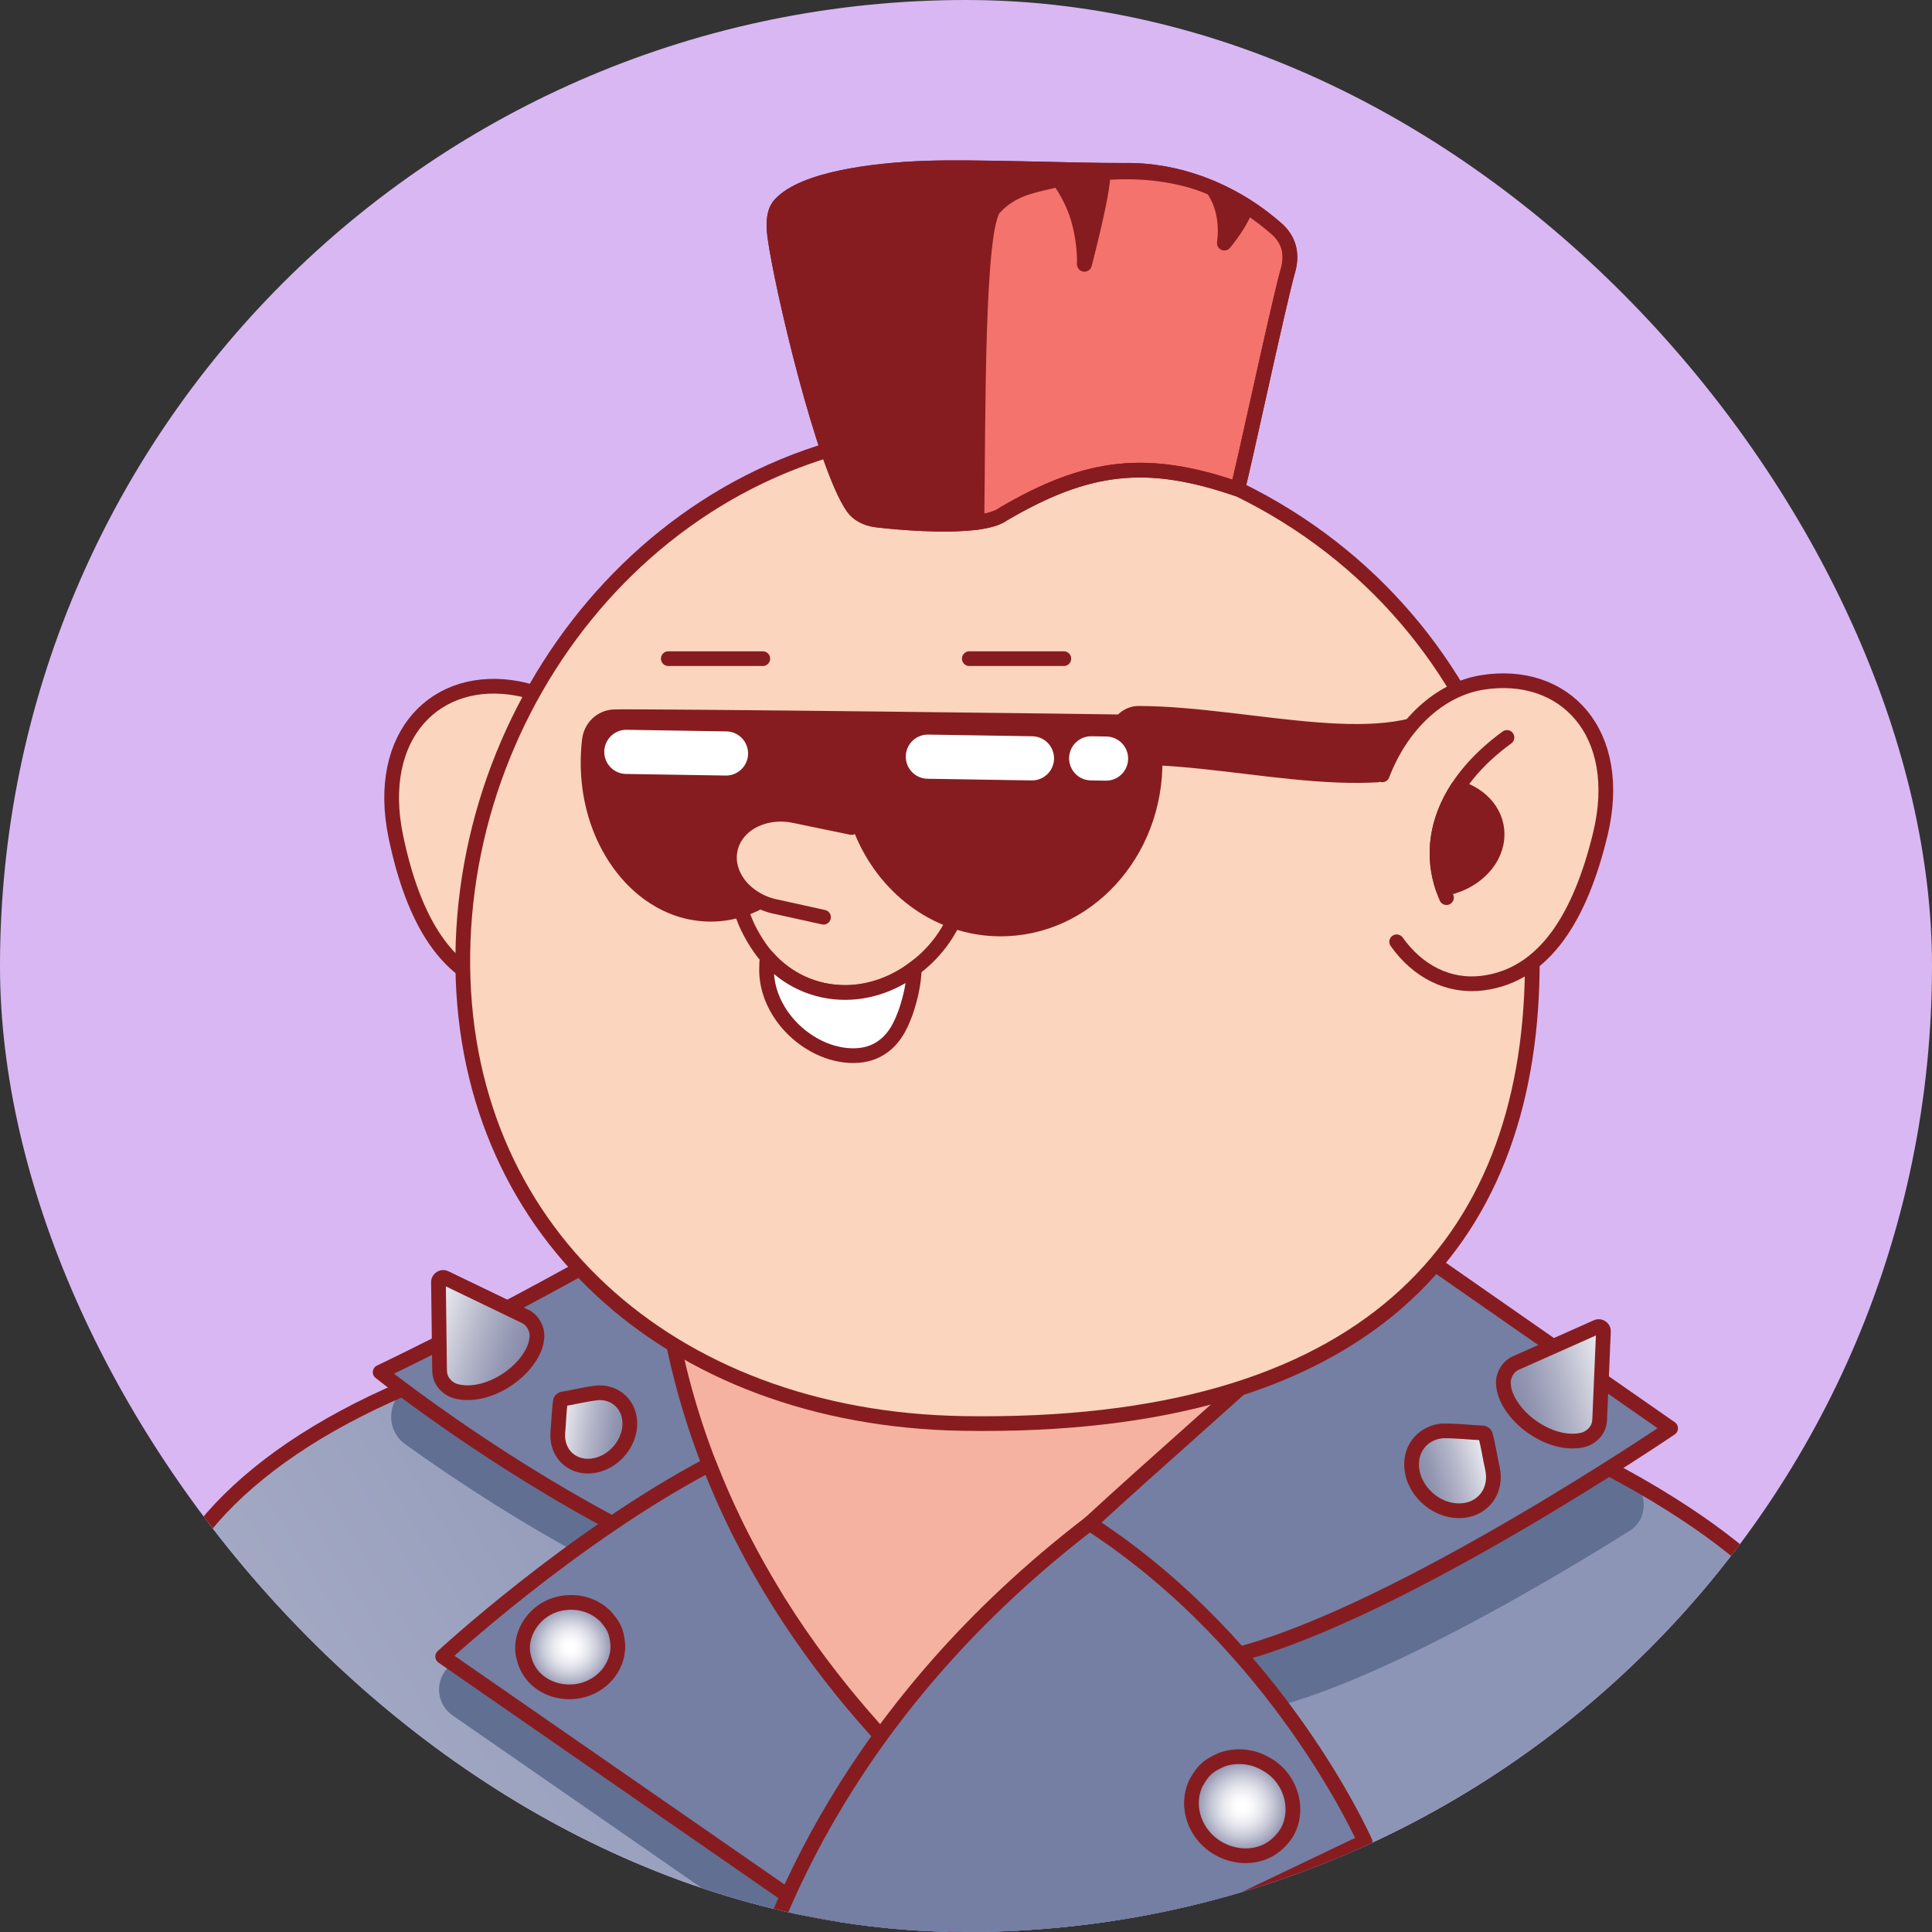 <svg width="150" height="150" viewBox="0 0 150 150" fill="none" xmlns="http://www.w3.org/2000/svg">
<rect x="0" y="0" width="150" height="150" fill="#333333" stroke="none"/>
<g clip-path="url(#clip0_2_2159)">
<rect width="150" height="150" rx="75" fill="#D9B7F3"/>
<path d="M141.561 128.09L141.529 208.577C141.529 210.094 141.248 211.635 140.646 213.042C140.278 213.903 139.801 214.724 139.214 215.459C138.855 215.921 138.448 216.351 138.002 216.75C136.868 217.758 135.492 218.517 134.021 218.939C132.551 219.37 130.994 219.479 129.485 219.299L26.81 207.098C25.183 206.903 23.588 206.379 22.133 205.581C20.686 204.799 19.388 203.751 18.293 202.515C17.198 201.287 16.314 199.864 15.712 198.331C15.102 196.798 14.766 195.14 14.766 193.505V120.027C17.456 116.1 21.875 112.464 27.85 109.437C33.716 106.457 41.076 104.064 49.765 102.546C56.428 101.381 63.882 100.732 72.039 100.732C82.285 100.732 94.149 102.75 105.216 106.097C114.422 108.882 123.072 112.581 129.759 116.804C135.288 120.285 139.48 124.125 141.561 128.09Z" fill="url(#paint0_linear_2_2159)"/>
<path d="M99.029 132.516C102.727 136.698 105.331 140.739 106.91 143.496C107.994 145.387 107.242 147.796 105.276 148.736L66.189 167.422C62.88 169.002 59.196 166.038 60.065 162.479C60.737 159.702 61.77 156.371 63.326 152.71L35.138 133.182C33.823 132.272 33.722 130.363 34.939 129.325C37.293 127.317 41.201 124.139 45.736 121.066C39.861 117.927 34.743 114.483 31.479 112.143C29.775 110.922 30.096 108.318 32.033 107.517C37.093 105.424 43.029 103.722 49.764 102.545C49.764 102.717 49.78 102.897 49.811 103.085C50.46 107.973 51.712 112.494 53.339 116.631C53.683 117.531 54.05 118.407 54.433 119.259C54.472 119.345 54.512 119.423 54.551 119.509C54.934 120.37 55.341 121.206 55.755 122.035C55.794 122.106 55.833 122.176 55.865 122.247C56.295 123.076 56.733 123.889 57.179 124.679C57.21 124.742 57.249 124.796 57.28 124.859C61.097 131.53 65.704 136.88 69.794 140.861C73.924 134.753 79.594 128.371 87.399 122.38C94.157 116.154 100.742 110.625 105.216 106.096C112.953 108.436 120.298 111.423 126.415 114.824C127.975 115.692 128.03 117.918 126.515 118.862C119.392 123.31 107.42 130.285 99.037 132.516H99.029V132.516Z" fill="#616F93"/>
<path d="M141.561 128.09L141.529 208.577C141.529 210.094 141.248 211.635 140.646 213.042C140.278 213.903 139.801 214.724 139.214 215.459C138.855 215.921 138.448 216.351 138.002 216.75C136.868 217.758 135.492 218.517 134.021 218.939C132.551 219.37 130.994 219.479 129.485 219.299L26.81 207.098C25.183 206.903 23.588 206.379 22.133 205.581C20.686 204.799 19.388 203.751 18.293 202.515C17.198 201.287 16.314 199.864 15.712 198.331C15.102 196.798 14.766 195.14 14.766 193.505V120.027C17.456 116.1 21.875 112.464 27.85 109.437C33.716 106.457 41.076 104.064 49.765 102.546C56.428 101.381 63.882 100.732 72.039 100.732C82.285 100.732 94.149 102.75 105.216 106.097C114.422 108.882 123.072 112.581 129.759 116.804C135.288 120.285 139.48 124.125 141.561 128.09Z" stroke="#871C20" stroke-width="1.143" stroke-miterlimit="10"/>
<path d="M99.889 113.526C99.889 128.615 88.252 140.848 73.898 140.848C59.544 140.848 46.102 125.62 46.102 110.53C46.102 95.441 59.544 86.204 73.898 86.204C88.252 86.204 99.889 98.437 99.889 113.526Z" fill="#F5B2A0"/>
<path d="M129.706 110.894C129.706 110.894 108.879 125.05 96.229 128.419C87.743 130.678 82.051 120.624 84.596 118.281C95.097 108.61 105.189 100.602 107.577 95.474L129.706 110.894Z" fill="#747FA3" stroke="#871C20" stroke-width="1.143" stroke-miterlimit="10" stroke-linecap="round" stroke-linejoin="round"/>
<path d="M60.073 123.766C44.754 118.756 29.516 106.536 29.516 106.536C29.516 106.536 41.577 100.811 52.495 94.173C52.927 96.436 51.243 97.613 51.599 100.287C52.823 109.419 56.102 117.27 60.073 123.766Z" fill="#747FA3" stroke="#871C20" stroke-width="1.143" stroke-miterlimit="10" stroke-linecap="round" stroke-linejoin="round"/>
<path d="M78.612 144.125C74.832 149.058 71.303 154.206 71.303 154.206L34.367 128.613C34.367 128.613 44.377 119.349 55.07 113.702C61.196 129.445 72.829 139.747 78.612 144.125Z" fill="#747FA3" stroke="#871C20" stroke-width="1.143" stroke-miterlimit="10" stroke-linecap="round" stroke-linejoin="round"/>
<path d="M105.966 142.967L63.382 163.323C60.073 164.904 56.39 161.943 57.258 158.38C59.616 148.703 66.203 132.404 84.594 118.28C99.278 127.803 105.966 142.967 105.966 142.967Z" fill="#747FA3" stroke="#871C20" stroke-width="1.143" stroke-miterlimit="10" stroke-linecap="round" stroke-linejoin="round"/>
<path d="M124.016 103.01C121.924 103.939 119.829 104.874 117.738 105.804C117.738 105.804 117.737 105.804 117.737 105.805C117.737 105.805 117.737 105.805 117.736 105.805C117.067 106.068 116.647 106.835 116.729 107.522C116.728 107.508 116.729 107.496 116.729 107.482C116.733 107.517 116.733 107.552 116.737 107.588C116.735 107.572 116.732 107.557 116.73 107.541C116.737 107.63 116.748 107.714 116.763 107.8V107.799C116.768 107.824 116.772 107.848 116.777 107.87C116.794 107.953 116.81 108.018 116.841 108.122C117.558 110.33 120.536 112.312 122.842 111.806C123.508 111.66 124.106 111.092 124.179 110.39C124.183 110.364 124.185 110.336 124.187 110.31C124.184 110.336 124.183 110.364 124.179 110.39C124.19 110.314 124.195 110.251 124.198 110.205C124.262 108.719 124.492 103.338 124.492 103.338C124.493 103.115 124.225 102.93 124.016 103.01Z" fill="url(#paint1_linear_2_2159)" stroke="#871C20" stroke-width="1.143" stroke-miterlimit="10" stroke-linecap="round" stroke-linejoin="round"/>
<path d="M34.043 99.512C34.043 99.513 34.043 99.513 34.043 99.512C34.043 99.512 34.109 104.897 34.128 106.385C34.13 106.43 34.133 106.494 34.142 106.57C34.138 106.543 34.138 106.516 34.136 106.49C34.138 106.516 34.138 106.545 34.142 106.57C34.193 107.273 34.773 107.859 35.436 108.026C37.725 108.601 40.762 106.711 41.545 104.526C41.579 104.423 41.597 104.358 41.616 104.276C41.622 104.253 41.627 104.229 41.633 104.204C41.633 104.205 41.633 104.205 41.633 104.205C41.65 104.12 41.664 104.037 41.673 103.947C41.672 103.962 41.668 103.978 41.666 103.994C41.671 103.958 41.672 103.924 41.677 103.889C41.676 103.902 41.677 103.914 41.676 103.928C41.777 103.243 41.381 102.463 40.721 102.18C40.721 102.18 40.721 102.18 40.72 102.18C40.72 102.18 40.719 102.18 40.719 102.18C38.657 101.186 36.591 100.188 34.529 99.197C34.321 99.111 34.048 99.288 34.043 99.512Z" fill="url(#paint2_linear_2_2159)" stroke="#871C20" stroke-width="1.143" stroke-miterlimit="10" stroke-linecap="round" stroke-linejoin="round"/>
<path d="M99.558 142.757C99.563 142.751 99.568 142.745 99.573 142.739C100.993 141.124 100.504 138.264 98.418 137.029C98.414 137.026 98.408 137.023 98.404 137.021C98.407 137.023 98.411 137.025 98.415 137.027C98.329 136.977 98.243 136.926 98.156 136.879C98.071 136.835 97.973 136.787 97.883 136.746L97.876 136.742C97.876 136.742 97.876 136.742 97.875 136.741C97.874 136.741 97.874 136.74 97.873 136.74C97.83 136.724 97.782 136.703 97.738 136.684H97.737C97.657 136.653 97.557 136.614 97.474 136.588C97.42 136.573 97.368 136.556 97.314 136.54L97.298 136.534C97.296 136.534 97.295 136.534 97.293 136.534C97.291 136.533 97.29 136.533 97.288 136.532L97.27 136.527C97.13 136.491 96.991 136.459 96.85 136.438C96.847 136.438 96.845 136.437 96.843 136.437C96.658 136.407 96.472 136.39 96.285 136.387C96.286 136.387 96.286 136.387 96.286 136.387C96.206 136.387 96.126 136.385 96.046 136.389C96.042 136.389 96.038 136.389 96.034 136.389C95.919 136.398 95.803 136.404 95.688 136.42C95.696 136.419 95.705 136.416 95.712 136.416C95.623 136.427 95.53 136.446 95.442 136.459C95.435 136.46 95.425 136.463 95.418 136.464C95.41 136.466 95.4 136.467 95.392 136.469C95.263 136.499 95.134 136.531 95.011 136.57L95.018 136.567L95.011 136.57C95.008 136.57 95.005 136.571 95.003 136.573L94.892 136.611L94.852 136.624C94.848 136.626 94.844 136.628 94.84 136.63L94.825 136.635C94.822 136.636 94.821 136.638 94.818 136.638C94.815 136.639 94.813 136.641 94.81 136.642L94.794 136.647L94.793 136.648C93.983 137.026 93.497 137.272 92.865 138.413C92.797 138.549 92.755 138.652 92.698 138.817C92.689 138.838 92.639 138.996 92.621 139.08L92.603 139.142C92.601 139.153 92.599 139.166 92.597 139.178C92.593 139.19 92.59 139.203 92.587 139.214L92.585 139.221C92.585 139.222 92.585 139.223 92.585 139.223C92.577 139.259 92.571 139.303 92.563 139.341C92.55 139.395 92.543 139.454 92.535 139.51C92.535 139.503 92.537 139.496 92.538 139.489C92.537 139.492 92.537 139.496 92.537 139.5C92.527 139.567 92.519 139.639 92.514 139.722L92.512 139.737C92.512 139.747 92.511 139.76 92.511 139.771C92.51 139.781 92.509 139.794 92.508 139.804V139.833C92.504 139.902 92.503 139.996 92.504 140.068C92.504 140.056 92.505 140.041 92.505 140.029C92.504 140.156 92.511 140.263 92.521 140.358C92.521 140.359 92.521 140.361 92.522 140.362C92.523 140.368 92.524 140.375 92.525 140.381C92.524 140.375 92.523 140.368 92.522 140.362C92.523 140.367 92.523 140.371 92.524 140.375L92.527 140.397C92.527 140.415 92.531 140.431 92.534 140.448C92.544 140.53 92.556 140.617 92.568 140.688L92.562 140.645C92.567 140.677 92.571 140.709 92.579 140.74C92.579 140.741 92.579 140.741 92.579 140.742C92.579 140.744 92.579 140.745 92.58 140.747C92.607 140.881 92.625 140.959 92.655 141.058C92.683 141.162 92.731 141.3 92.78 141.423C92.782 141.428 92.783 141.432 92.785 141.437C92.79 141.452 92.799 141.472 92.805 141.486C92.801 141.478 92.798 141.469 92.794 141.46C92.808 141.492 92.822 141.525 92.836 141.557L92.849 141.591C92.851 141.595 92.853 141.599 92.855 141.603C92.856 141.606 92.858 141.611 92.859 141.614L92.879 141.653C92.961 141.835 93.052 141.986 93.155 142.152L93.163 142.163C93.605 142.841 94.245 143.382 94.984 143.706C94.989 143.708 94.996 143.711 95.001 143.713C95.001 143.713 95.001 143.713 95.001 143.714C95.002 143.714 95.002 143.715 95.003 143.715C95.095 143.754 95.181 143.787 95.272 143.822C95.27 143.821 95.267 143.821 95.264 143.82L95.274 143.823C96.723 144.352 98.381 144.083 99.448 142.88C99.487 142.842 99.522 142.799 99.558 142.757Z" fill="url(#paint3_radial_2_2159)" stroke="#871C20" stroke-width="1.143" stroke-miterlimit="10" stroke-linecap="round" stroke-linejoin="round"/>
<path d="M40.732 128.922C41.153 130.343 42.432 131.214 43.848 131.339L43.856 131.341C43.854 131.341 43.852 131.34 43.849 131.34C43.939 131.346 44.023 131.352 44.116 131.355C44.117 131.355 44.117 131.355 44.117 131.355C44.118 131.355 44.118 131.355 44.118 131.355C44.124 131.355 44.13 131.355 44.135 131.355C44.879 131.373 45.624 131.172 46.257 130.779L46.269 130.772C46.419 130.674 46.554 130.584 46.694 130.465L46.726 130.44C46.728 130.437 46.732 130.434 46.734 130.432C46.737 130.429 46.741 130.426 46.744 130.424L46.768 130.401C46.793 130.379 46.817 130.358 46.841 130.336C46.834 130.342 46.828 130.349 46.823 130.354C46.834 130.343 46.848 130.331 46.858 130.321C46.862 130.317 46.864 130.315 46.867 130.311C46.956 130.228 47.05 130.131 47.114 130.056C47.179 129.985 47.224 129.926 47.298 129.825C47.299 129.823 47.301 129.823 47.301 129.821C47.302 129.82 47.301 129.82 47.302 129.819C47.319 129.797 47.337 129.772 47.353 129.747L47.331 129.78C47.369 129.725 47.413 129.657 47.454 129.593C47.463 129.579 47.473 129.567 47.48 129.553L47.491 129.536C47.493 129.532 47.495 129.528 47.497 129.525C47.494 129.529 47.491 129.535 47.487 129.539C47.491 129.535 47.494 129.529 47.497 129.525C47.498 129.524 47.498 129.522 47.498 129.522C47.545 129.446 47.592 129.36 47.641 129.253C47.636 129.263 47.631 129.276 47.626 129.286C47.655 129.227 47.691 129.148 47.714 129.089L47.725 129.064C47.728 129.055 47.732 129.044 47.735 129.036C47.739 129.026 47.744 129.015 47.748 129.007L47.753 128.994C47.78 128.922 47.802 128.859 47.819 128.8C47.82 128.796 47.821 128.792 47.822 128.789C47.821 128.796 47.818 128.803 47.817 128.808C47.832 128.759 47.848 128.707 47.859 128.657C47.868 128.623 47.879 128.583 47.887 128.55C47.887 128.549 47.887 128.549 47.887 128.548L47.889 128.541C47.89 128.53 47.893 128.518 47.895 128.507C47.897 128.496 47.9 128.484 47.903 128.474L47.913 128.416C47.93 128.337 47.951 128.186 47.951 128.165C47.968 128.006 47.973 127.902 47.971 127.763C47.889 126.564 47.58 126.169 47.052 125.537L47.051 125.537L47.04 125.526C47.039 125.523 47.036 125.522 47.035 125.52C47.033 125.519 47.032 125.517 47.031 125.515L47.021 125.505C47.018 125.502 47.014 125.499 47.012 125.496L46.984 125.469L46.906 125.393C46.905 125.392 46.903 125.39 46.901 125.388L46.895 125.383L46.9 125.388C46.812 125.307 46.717 125.231 46.621 125.154C46.615 125.15 46.608 125.145 46.601 125.14C46.596 125.135 46.589 125.131 46.583 125.126C46.515 125.081 46.444 125.028 46.375 124.984C46.38 124.988 46.387 124.993 46.393 124.997C46.304 124.939 46.21 124.889 46.117 124.837C46.114 124.835 46.111 124.833 46.108 124.832C46.042 124.797 45.975 124.767 45.908 124.737L45.908 124.737C45.752 124.666 45.589 124.607 45.423 124.561C45.422 124.56 45.42 124.56 45.417 124.559C45.291 124.521 45.161 124.494 45.032 124.47L45.014 124.466C45.013 124.466 45.011 124.465 45.01 124.465C45.008 124.465 45.007 124.464 45.006 124.464L44.99 124.462C44.939 124.454 44.889 124.448 44.839 124.439C44.759 124.429 44.66 124.422 44.581 124.417H44.58C44.537 124.414 44.488 124.413 44.446 124.41C44.445 124.41 44.445 124.41 44.444 124.41C44.444 124.41 44.444 124.41 44.443 124.41H44.436C44.345 124.41 44.245 124.411 44.156 124.414C44.065 124.421 43.973 124.429 43.882 124.438C43.885 124.438 43.89 124.437 43.893 124.437C43.888 124.437 43.883 124.438 43.878 124.439C41.655 124.654 40.13 126.85 40.685 128.753C40.686 128.76 40.689 128.767 40.69 128.773C40.703 128.823 40.716 128.872 40.732 128.922Z" fill="url(#paint4_radial_2_2159)" stroke="#871C20" stroke-width="1.143" stroke-miterlimit="10" stroke-linecap="round" stroke-linejoin="round"/>
<path d="M115.943 114.809C115.956 114.554 115.931 114.309 115.884 114.062C115.679 113.171 115.562 112.244 115.31 111.371C115.266 111.301 115.184 111.261 115.103 111.251C114.072 111.209 113.037 111.078 112.006 111.094C111.982 111.095 111.957 111.097 111.932 111.1C111.91 111.103 111.887 111.105 111.866 111.108C111.875 111.106 111.885 111.107 111.893 111.105C111.882 111.107 111.871 111.107 111.86 111.108H111.861H111.86C111.655 111.139 111.469 111.176 111.272 111.251C111.122 111.301 110.93 111.394 110.781 111.488C110.744 111.512 110.708 111.535 110.672 111.56C110.089 111.955 109.692 112.639 109.615 113.333C109.592 113.512 109.591 113.703 109.597 113.868C109.642 114.453 109.781 114.866 110.05 115.351C110.081 115.404 110.113 115.457 110.145 115.509C110.189 115.584 110.244 115.659 110.3 115.735C110.299 115.733 110.297 115.731 110.296 115.729C110.298 115.732 110.3 115.735 110.303 115.738C110.302 115.738 110.301 115.737 110.3 115.735C110.584 116.118 110.945 116.451 111.346 116.711C111.357 116.717 111.366 116.722 111.376 116.729C111.484 116.793 111.592 116.857 111.703 116.912C111.702 116.912 111.7 116.911 111.699 116.911C111.714 116.918 111.73 116.925 111.745 116.932C111.736 116.928 111.727 116.925 111.718 116.92C112.64 117.383 113.829 117.458 114.728 116.908C114.874 116.833 115.188 116.578 115.315 116.417C115.359 116.368 115.353 116.379 115.426 116.283C115.427 116.281 115.428 116.28 115.429 116.279C115.433 116.273 115.437 116.267 115.442 116.262C115.75 115.86 115.925 115.318 115.943 114.809Z" fill="url(#paint5_linear_2_2159)" stroke="#871C20" stroke-width="1.143" stroke-miterlimit="10" stroke-linecap="round" stroke-linejoin="round"/>
<path d="M43.946 113.129C43.95 113.134 43.955 113.139 43.959 113.143C43.959 113.143 43.961 113.145 43.962 113.146C44.038 113.223 44.032 113.215 44.076 113.254C44.207 113.383 44.516 113.575 44.655 113.625C45.518 114.016 46.57 113.817 47.341 113.301C47.334 113.305 47.326 113.309 47.319 113.314C47.331 113.305 47.344 113.297 47.357 113.29C47.356 113.29 47.355 113.291 47.354 113.292C47.446 113.23 47.536 113.161 47.624 113.091C47.633 113.084 47.641 113.079 47.65 113.071C47.979 112.795 48.263 112.458 48.474 112.084C48.473 112.085 48.473 112.086 48.472 112.087C48.474 112.084 48.475 112.081 48.478 112.078C48.476 112.081 48.475 112.082 48.475 112.084C48.517 112.011 48.557 111.937 48.588 111.865C48.611 111.815 48.633 111.765 48.655 111.714C48.841 111.251 48.92 110.867 48.894 110.34C48.88 110.192 48.859 110.022 48.818 109.864C48.672 109.253 48.242 108.688 47.677 108.401C47.643 108.383 47.608 108.366 47.572 108.349C47.429 108.282 47.248 108.22 47.108 108.193C46.924 108.147 46.753 108.135 46.567 108.13H46.566C46.566 108.13 46.566 108.13 46.567 108.13C46.557 108.13 46.547 108.132 46.537 108.131C46.545 108.131 46.554 108.13 46.562 108.13C46.543 108.13 46.523 108.131 46.502 108.131C46.48 108.13 46.458 108.132 46.436 108.133C45.514 108.233 44.605 108.466 43.69 108.62C43.618 108.638 43.55 108.682 43.518 108.75C43.392 109.556 43.391 110.397 43.308 111.214C43.294 111.439 43.299 111.661 43.338 111.887C43.41 112.341 43.626 112.804 43.946 113.129Z" fill="url(#paint6_linear_2_2159)" stroke="#871C20" stroke-width="1.143" stroke-miterlimit="10" stroke-linecap="round" stroke-linejoin="round"/>
<path d="M30.527 63.764C31.464 70.074 34.66 76.035 39.501 76.8C44.343 77.565 48.434 72.961 48.641 66.517C48.847 60.074 45.123 54.034 40.249 53.466C33.082 52.63 29.579 57.372 30.527 63.764Z" fill="#FBD5BE"/>
<path d="M47.798 60.887C46.443 56.967 43.584 54.102 40.251 53.465C33.914 52.256 29.068 57.01 30.739 64.986C32.067 71.324 34.662 76.034 39.504 76.799C42.154 77.218 44.58 76.027 46.267 73.806" stroke="#871C20" stroke-width="1.143" stroke-miterlimit="10" stroke-linecap="round" stroke-linejoin="round"/>
<path d="M118.964 75.38C118.685 96.687 106.015 111.015 74.791 110.517C51.862 110.152 35.654 95.364 35.933 74.057C36.212 52.75 52.874 32.993 75.803 33.359C103.427 33.8 119.243 54.074 118.964 75.38Z" fill="#FBD5BE"/>
<path d="M118.964 75.38C118.685 96.687 106.015 111.015 74.791 110.517C51.862 110.152 35.654 95.364 35.933 74.057C36.212 52.75 52.874 32.993 75.803 33.359C103.427 33.8 119.243 54.074 118.964 75.38Z" stroke="#871C20" stroke-width="1.143" stroke-miterlimit="10" stroke-linecap="round" stroke-linejoin="round"/>
<path d="M57.711 71.16C58.086 72.223 58.847 73.506 59.566 74.32C59.574 74.328 59.582 74.336 59.59 74.336C61.083 76.025 63.234 77.073 65.674 77.058C67.598 77.042 69.452 76.346 70.985 75.188C72.291 74.219 73.362 72.928 74.051 71.458" stroke="#871C20" stroke-width="1.143" stroke-miterlimit="10" stroke-linecap="round" stroke-linejoin="round"/>
<path d="M70.985 75.188C70.953 76.322 70.711 77.425 70.328 78.559C69.905 79.724 69.342 80.921 68.02 81.578C66.769 82.212 64.72 82.102 62.858 80.921C61.06 79.803 59.433 77.636 59.519 75.094C59.519 74.828 59.535 74.57 59.566 74.32C59.574 74.328 59.581 74.336 59.589 74.336C61.083 76.025 63.234 77.073 65.674 77.057C67.598 77.042 69.452 76.346 70.985 75.188Z" fill="white" stroke="#871C20" stroke-width="1.143" stroke-miterlimit="10"/>
<path d="M88.414 57.098C96.999 57.131 108.085 60.721 113.596 56.278" stroke="#871C20" stroke-width="4.572" stroke-miterlimit="10" stroke-linecap="round" stroke-linejoin="round"/>
<path d="M77.612 72.696C77.01 72.692 76.421 72.642 75.845 72.549C74.961 72.407 74.109 72.165 73.299 71.835C71.141 70.955 69.28 69.445 67.9 67.524C67.363 66.775 66.899 65.964 66.518 65.102C66.292 64.592 66.081 63.781 65.3 63.768C64.683 63.758 64.309 64.546 64.067 65.035C63.686 65.808 63.105 66.939 62.708 67.472C60.827 70.001 58.123 71.567 55.133 71.552C54.224 71.546 53.345 71.395 52.51 71.118C51.788 70.877 51.1 70.541 50.454 70.122C49.767 69.677 49.128 69.139 48.55 68.52C47.661 67.575 46.91 66.441 46.337 65.172C45.563 63.458 45.114 61.492 45.087 59.395C45.079 58.717 45.115 58.052 45.192 57.403C45.352 56.066 46.41 55.14 47.635 55.082C49.293 55.003 87.795 55.456 87.971 55.496C89.189 55.779 90.122 56.796 90.216 58.119C90.235 58.392 90.247 58.667 90.251 58.945C90.365 66.586 84.612 72.744 77.612 72.696Z" fill="#871C20"/>
<path d="M48.629 58.375L56.366 58.499" stroke="white" stroke-width="3.429" stroke-miterlimit="10" stroke-linecap="round" stroke-linejoin="round"/>
<path d="M84.719 58.877L85.873 58.896" stroke="white" stroke-width="3.429" stroke-miterlimit="10" stroke-linecap="round" stroke-linejoin="round"/>
<path d="M72.039 58.748L80.121 58.877" stroke="white" stroke-width="3.429" stroke-miterlimit="10" stroke-linecap="round" stroke-linejoin="round"/>
<path d="M93.196 14.239C89.749 13.085 85.862 13.069 81.65 14.059C79.953 14.458 78.553 14.719 77.241 16.089C75.825 17.318 75.957 32.376 75.85 40.554C73.351 40.89 69.623 40.556 68.078 40.373C67.229 40.272 66.579 39.892 66.222 39.383C63.951 36.123 60.686 22.278 60.156 18.36C60.007 17.254 60.097 16.39 60.563 15.88C62.407 13.863 67.897 13.211 71.728 13.062C75.597 12.911 83.403 13.248 87.283 13.226V13.227C89.3 13.188 91.306 13.553 93.196 14.239Z" fill="#871C20" stroke="#871C20" stroke-width="1.143" stroke-miterlimit="10" stroke-linecap="round" stroke-linejoin="round"/>
<path d="M100.028 20.882C99.266 23.514 96.313 37.436 96.082 37.936C96.076 37.955 96.07 37.968 96.07 37.968C89.081 35.566 84.476 36.046 77.878 39.921C77.449 40.242 76.725 40.44 75.848 40.556C75.956 32.376 75.822 17.321 77.244 16.091C78.551 14.72 79.954 14.457 81.651 14.06C81.83 14.016 82.016 13.977 82.195 13.938C82.195 13.938 84.194 16.136 84.194 20.513C84.194 20.513 85.635 15.162 85.647 13.42C88.338 13.202 90.868 13.464 93.193 14.239C95.352 15.021 97.357 16.219 99.061 17.717C99.073 17.724 99.08 17.73 99.086 17.737C99.106 17.756 99.131 17.775 99.157 17.795C99.221 17.859 99.291 17.923 99.349 17.987C100.15 18.826 100.291 19.85 100.028 20.882Z" fill="#F4736C" stroke="#871C20" stroke-width="1.143" stroke-miterlimit="10" stroke-linecap="round" stroke-linejoin="round"/>
<path d="M99.351 17.987C99.29 17.923 99.225 17.86 99.156 17.797C99.155 17.797 99.155 17.796 99.155 17.796C99.132 17.776 99.109 17.756 99.085 17.735C99.078 17.729 99.071 17.723 99.064 17.716C97.355 16.22 95.349 15.021 93.195 14.24C91.305 13.554 89.3 13.189 87.283 13.229V13.228C83.403 13.249 75.597 12.914 71.728 13.064C67.897 13.212 62.407 13.865 60.563 15.882C60.097 16.392 60.007 17.256 60.156 18.361C60.686 22.279 63.952 36.125 66.222 39.384C66.578 39.894 67.229 40.273 68.078 40.374C69.623 40.558 73.351 40.89 75.85 40.556C76.725 40.438 77.449 40.239 77.877 39.924C84.475 36.049 89.08 35.564 96.071 37.966C96.071 37.966 96.076 37.956 96.085 37.935C96.314 37.435 99.266 23.515 100.028 20.885C100.294 19.849 100.152 18.829 99.351 17.987Z" stroke="#871C20" stroke-width="1.143" stroke-miterlimit="10" stroke-linecap="round" stroke-linejoin="round"/>
<path d="M124.485 63.584C123.348 69.861 119.964 75.718 115.101 76.328C110.238 76.939 106.295 72.207 106.293 65.76C106.291 59.313 110.206 53.395 115.096 52.982C122.286 52.374 125.636 57.226 124.485 63.584Z" fill="#FBD5BE"/>
<path d="M107.32 60.16C108.799 56.285 111.747 53.511 115.099 52.982C121.472 51.974 126.164 56.881 124.24 64.799C122.711 71.091 119.967 75.717 115.104 76.328C112.441 76.661 110.054 75.394 108.439 73.121" stroke="#871C20" stroke-width="1.143" stroke-miterlimit="10" stroke-linecap="round" stroke-linejoin="round"/>
<path d="M116.999 57.256C112.182 60.764 110.436 65.387 112.304 69.691" stroke="#871C20" stroke-width="1.143" stroke-miterlimit="10" stroke-linecap="round" stroke-linejoin="round"/>
<path d="M116.218 65.116C116.026 67.055 114.245 68.643 112.037 69.005C111.135 66.371 111.554 63.647 113.178 61.156C115.11 61.708 116.4 63.286 116.218 65.116Z" fill="#871C20" stroke="#871C20" stroke-width="1.143" stroke-miterlimit="10" stroke-linecap="round" stroke-linejoin="round"/>
<path d="M63.936 71.211L60.297 70.408C57.936 69.945 56.319 67.982 56.684 66.023C57.05 64.065 59.259 62.853 61.619 63.316L66.113 64.247" fill="#FBD5BE"/>
<path d="M63.936 71.211L60.297 70.408C57.936 69.945 56.319 67.982 56.684 66.023C57.05 64.065 59.259 62.853 61.619 63.316L66.113 64.247" stroke="#871C20" stroke-width="1.143" stroke-miterlimit="10" stroke-linecap="round" stroke-linejoin="round"/>
<path d="M82.195 13.938C82.195 13.938 84.537 16.965 84.194 20.512C84.194 20.512 85.465 15.345 85.647 13.419L82.195 13.938Z" fill="#871C20" stroke="#871C20" stroke-width="1.143" stroke-miterlimit="10" stroke-linecap="round" stroke-linejoin="round"/>
<path d="M94.113 14.602C94.113 14.602 95.422 16.079 95.06 18.876C95.06 18.876 96.594 17.032 96.73 15.975L94.113 14.602Z" fill="#871C20" stroke="#871C20" stroke-width="1.143" stroke-miterlimit="10" stroke-linecap="round" stroke-linejoin="round"/>
<path d="M75.258 51.138H82.595" stroke="#871C20" stroke-width="1.143" stroke-miterlimit="10" stroke-linecap="round" stroke-linejoin="round"/>
<path d="M51.887 51.138H59.224" stroke="#871C20" stroke-width="1.143" stroke-miterlimit="10" stroke-linecap="round" stroke-linejoin="round"/>
</g>
<defs>
<linearGradient id="paint0_linear_2_2159" x1="138.264" y1="129.794" x2="20.913" y2="200.454" gradientUnits="userSpaceOnUse">
<stop offset="0.418" stop-color="#8D95B7"/>
<stop offset="0.768" stop-color="#A6ACC5"/>
<stop offset="1" stop-color="#B2B6CC"/>
</linearGradient>
<linearGradient id="paint1_linear_2_2159" x1="117.255" y1="109.268" x2="126.132" y2="106.597" gradientUnits="userSpaceOnUse">
<stop offset="0.06" stop-color="#898CAA"/>
<stop offset="0.207" stop-color="#9497B2"/>
<stop offset="0.463" stop-color="#B1B3C7"/>
<stop offset="0.797" stop-color="#DFE0E8"/>
<stop offset="1" stop-color="white"/>
</linearGradient>
<linearGradient id="paint2_linear_2_2159" x1="41.095" y1="105.658" x2="32.303" y2="102.718" gradientUnits="userSpaceOnUse">
<stop offset="0.06" stop-color="#898CAA"/>
<stop offset="0.207" stop-color="#9497B2"/>
<stop offset="0.463" stop-color="#B1B3C7"/>
<stop offset="0.797" stop-color="#DFE0E8"/>
<stop offset="1" stop-color="white"/>
</linearGradient>
<radialGradient id="paint3_radial_2_2159" cx="0" cy="0" r="1" gradientUnits="userSpaceOnUse" gradientTransform="translate(96.442 140.236) scale(3.894 3.894)">
<stop offset="0.092" stop-color="white"/>
<stop offset="0.218" stop-color="#F8F8FA"/>
<stop offset="0.399" stop-color="#E5E6ED"/>
<stop offset="0.612" stop-color="#C6C8D6"/>
<stop offset="0.848" stop-color="#9C9EB8"/>
<stop offset="0.94" stop-color="#898CAA"/>
</radialGradient>
<radialGradient id="paint4_radial_2_2159" cx="0" cy="0" r="1" gradientUnits="userSpaceOnUse" gradientTransform="translate(44.274 127.887) rotate(-154.919) scale(3.588 3.588)">
<stop offset="0.092" stop-color="white"/>
<stop offset="0.218" stop-color="#F8F8FA"/>
<stop offset="0.399" stop-color="#E5E6ED"/>
<stop offset="0.612" stop-color="#C6C8D6"/>
<stop offset="0.848" stop-color="#9C9EB8"/>
<stop offset="0.94" stop-color="#898CAA"/>
</radialGradient>
<linearGradient id="paint5_linear_2_2159" x1="109.912" y1="115.05" x2="116.304" y2="113.126" gradientUnits="userSpaceOnUse">
<stop offset="0.06" stop-color="#898CAA"/>
<stop offset="0.207" stop-color="#9497B2"/>
<stop offset="0.463" stop-color="#B1B3C7"/>
<stop offset="0.797" stop-color="#DFE0E8"/>
<stop offset="1" stop-color="white"/>
</linearGradient>
<linearGradient id="paint6_linear_2_2159" x1="48.745" y1="111.429" x2="42.827" y2="110.427" gradientUnits="userSpaceOnUse">
<stop offset="0.06" stop-color="#898CAA"/>
<stop offset="0.207" stop-color="#9497B2"/>
<stop offset="0.463" stop-color="#B1B3C7"/>
<stop offset="0.797" stop-color="#DFE0E8"/>
<stop offset="1" stop-color="white"/>
</linearGradient>
<clipPath id="clip0_2_2159">
<rect width="150" height="150" rx="75" fill="white"/>
</clipPath>
</defs>
</svg>
